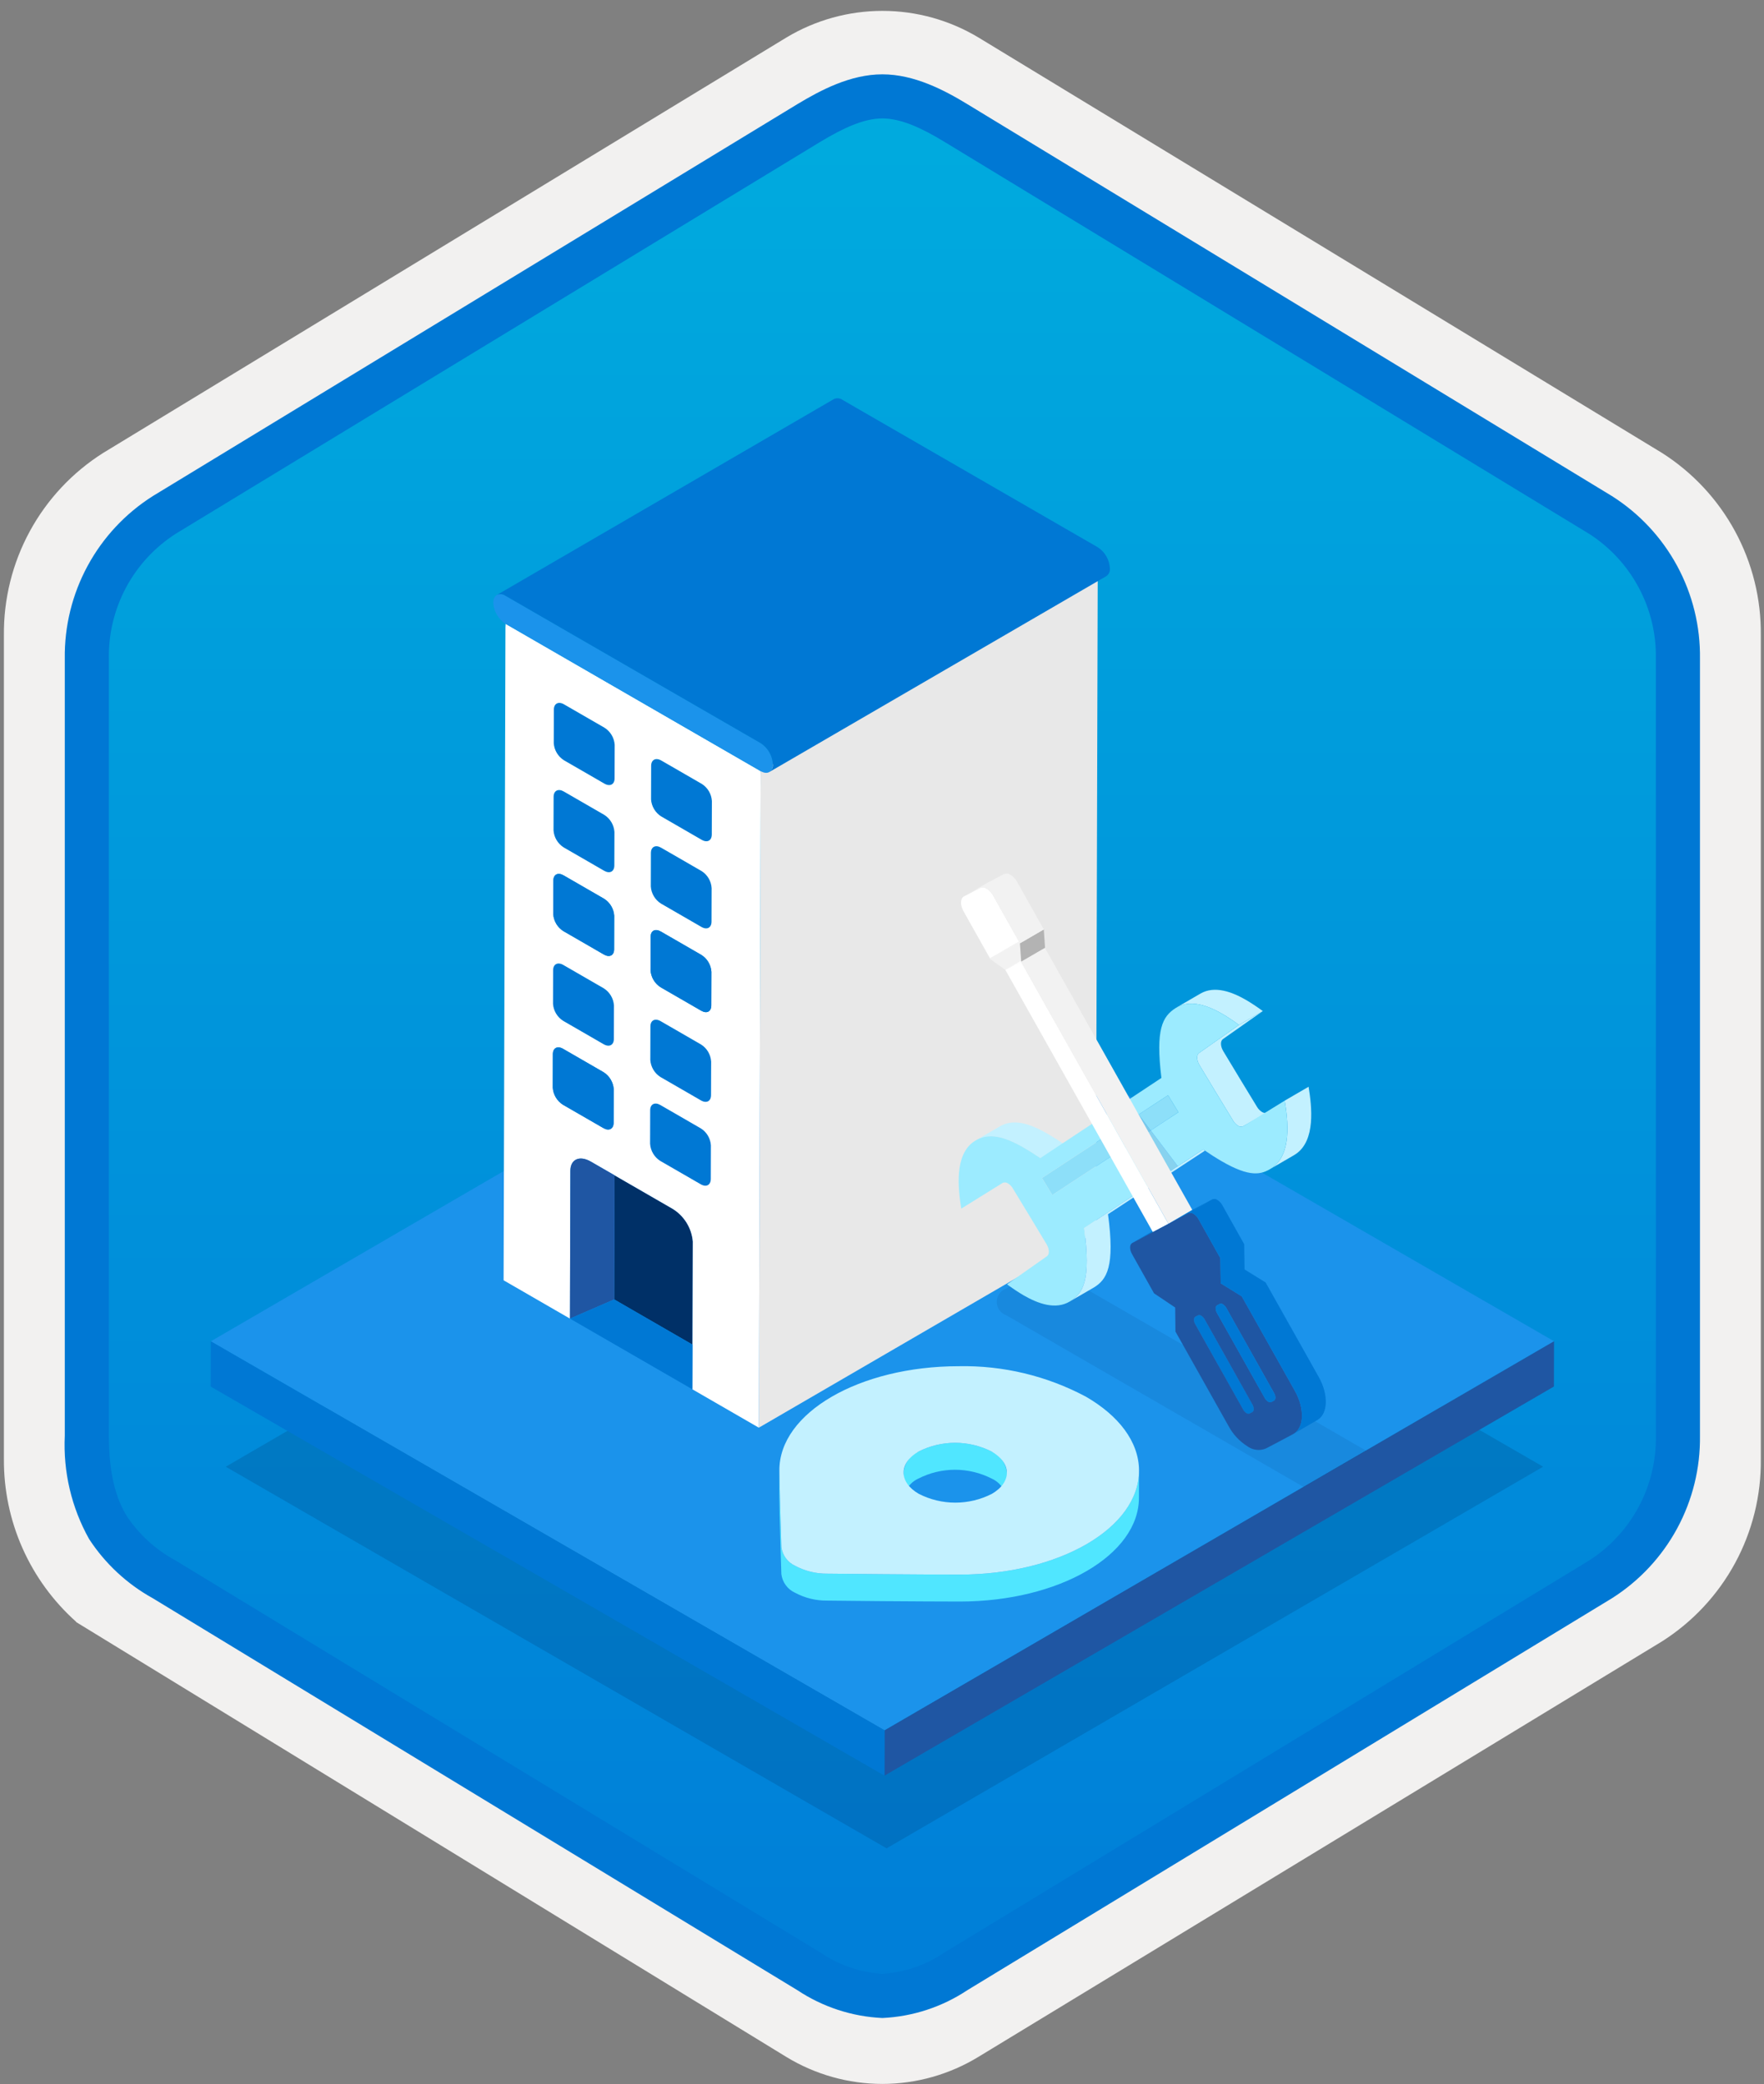 <svg width="160" height="189" viewBox="0 0 160 189" fill="none" xmlns="http://www.w3.org/2000/svg">
<rect x="0" y="0" width="160" height="189" fill="#808080" stroke="none"/>
<g clip-path="url(#clip0_1023_1351)">
<path d="M80.033 188.986C83.115 188.981 86.135 188.127 88.764 186.52L150.739 148.86C153.52 147.096 155.804 144.651 157.375 141.757C158.945 138.862 159.749 135.615 159.711 132.322V57.607C159.747 54.315 158.942 51.068 157.372 48.173C155.802 45.279 153.519 42.834 150.739 41.069L88.764 3.409C86.13 1.824 83.115 0.986 80.041 0.986C76.967 0.986 73.952 1.824 71.318 3.409L9.343 41.084C6.56 42.847 4.273 45.291 2.7 48.185C1.127 51.08 0.32 54.328 0.355 57.622V132.322C0.337 135.105 0.912 137.861 2.041 140.404C3.171 142.948 4.83 145.222 6.907 147.075V147.101L71.318 186.535C73.944 188.135 76.959 188.983 80.033 188.986V188.986ZM80.681 7.939C82.633 7.939 85.11 9.151 86.82 10.195L147.577 47.39C151.329 49.675 153.445 56.271 153.445 61.022L152.813 132.322C152.813 137.073 149.614 141.341 145.861 143.626L85.466 180.007C82.031 182.095 79.241 182.095 75.806 180.007L14.598 143.535C10.846 141.251 7.827 137.058 7.827 132.322V58.674C7.86 56.309 8.469 53.988 9.602 51.911C10.734 49.834 12.356 48.066 14.327 46.758L74.903 10.195C76.613 9.151 78.729 7.939 80.681 7.939Z" fill="#F2F1F0"/>
<path fill-rule="evenodd" clip-rule="evenodd" d="M87.932 11.519C85.561 10.046 82.825 9.265 80.034 9.265C77.242 9.265 74.506 10.046 72.135 11.519L16.001 45.85C13.475 47.462 11.402 49.693 9.98 52.33C8.558 54.968 7.834 57.925 7.876 60.921V129.024C7.836 132.02 8.561 134.976 9.983 137.613C11.405 140.25 13.476 142.481 16.001 144.094L72.135 178.425C74.506 179.899 77.242 180.68 80.034 180.68C82.825 180.68 85.561 179.899 87.932 178.425L144.066 144.094C146.591 142.481 148.663 140.25 150.085 137.613C151.507 134.976 152.232 132.02 152.192 129.024V60.921C152.23 57.925 151.504 54.969 150.082 52.332C148.66 49.696 146.59 47.465 144.066 45.85L87.932 11.519Z" fill="url(#paint0_linear_1023_1351)"/>
<path fill-rule="evenodd" clip-rule="evenodd" d="M80.034 10.741C81.717 10.741 83.6 11.606 85.666 12.864L144.132 48.407C146.024 49.62 147.573 51.297 148.634 53.278C149.694 55.259 150.231 57.479 150.192 59.725V130.204C150.231 132.451 149.694 134.67 148.634 136.651C147.573 138.632 146.024 140.309 144.132 141.522L85.668 177.064L85.666 177.065C83.996 178.204 82.051 178.875 80.034 179.008C78.016 178.875 76.071 178.204 74.401 177.065L74.4 177.064L15.938 141.524L15.936 141.523C14.147 140.559 12.622 139.172 11.494 137.483C10.517 135.88 9.876 133.665 9.876 130.204V59.725C9.837 57.479 10.373 55.259 11.434 53.278C12.495 51.297 14.044 49.62 15.935 48.407L74.392 12.87L74.396 12.867C76.48 11.614 78.34 10.741 80.034 10.741ZM87.746 9.448L146.21 44.989C148.689 46.559 150.723 48.738 152.121 51.318C153.518 53.897 154.231 56.792 154.192 59.725V130.204C154.231 133.138 153.518 136.032 152.121 138.612C150.723 141.192 148.688 143.371 146.21 144.941L87.745 180.482C85.451 182.007 82.786 182.88 80.034 183.008C77.282 182.88 74.616 182.007 72.322 180.482H72.321L13.857 144.94L13.855 144.939C11.52 143.646 9.536 141.801 8.078 139.565C6.484 136.712 5.721 133.469 5.876 130.204V59.725C5.837 56.792 6.55 53.897 7.947 51.317C9.344 48.737 11.379 46.559 13.858 44.989L72.322 9.447L72.33 9.442C74.421 8.185 77.129 6.741 80.034 6.741C82.92 6.741 85.637 8.164 87.746 9.448V9.448Z" fill="#0078D4"/>
<g opacity="0.2">
<path d="M139.965 133.012L80.415 167.619L20.476 133.013L80.026 98.406L139.965 133.012Z" fill="#003067"/>
</g>
<path d="M140.956 121.635L80.233 156.923L19.122 121.64L79.844 86.352L140.956 121.635Z" fill="#1B93EB"/>
<path d="M140.956 121.635L140.944 125.741L80.222 161.029L80.233 156.923L140.956 121.635Z" fill="#1F56A3"/>
<path d="M80.234 156.923L80.222 161.029L19.11 125.746L19.122 121.64L80.234 156.923Z" fill="#0078D4"/>
<path opacity="0.1" d="M118.258 134.857L91.281 119.281C91.027 119.195 90.807 119.032 90.65 118.815C90.494 118.598 90.409 118.337 90.409 118.069C90.408 117.802 90.491 117.54 90.646 117.322C90.801 117.104 91.02 116.939 91.273 116.852L92.757 115.989C93.406 115.658 94.124 115.486 94.851 115.486C95.579 115.486 96.297 115.658 96.945 115.989L123.922 131.565L118.258 134.857Z" fill="#003067"/>
<path d="M68.998 69.924L99.567 52.497L99.4 111.707L68.829 129.472L68.998 69.924Z" fill="#E8E8E8"/>
<path d="M60.998 109.62L55.743 106.586L55.711 117.842L62.813 121.942L62.839 112.596C62.788 111.99 62.595 111.405 62.275 110.888C61.955 110.371 61.518 109.936 60.998 109.62V109.62Z" fill="#003067"/>
<path d="M54.768 89.629C55.032 89.797 55.254 90.025 55.413 90.295C55.573 90.564 55.667 90.868 55.688 91.18L55.679 94.225C55.678 94.776 55.261 94.993 54.753 94.699L51.08 92.578C50.816 92.412 50.596 92.185 50.436 91.918C50.276 91.65 50.181 91.349 50.159 91.038L50.168 87.993C50.169 87.431 50.586 87.215 51.094 87.508L54.768 89.629Z" fill="#0078D4"/>
<path d="M63.571 102.33C63.833 102.496 64.052 102.721 64.21 102.988C64.369 103.255 64.462 103.555 64.482 103.865L64.474 106.909C64.472 107.471 64.064 107.693 63.557 107.4L59.883 105.279C59.618 105.111 59.397 104.883 59.237 104.613C59.077 104.344 58.983 104.04 58.962 103.728L58.971 100.683C58.973 100.132 59.389 99.915 59.897 100.209L63.571 102.33Z" fill="#0078D4"/>
<path d="M63.593 94.724C63.856 94.892 64.076 95.119 64.234 95.388C64.393 95.656 64.485 95.959 64.504 96.27L64.495 99.314C64.494 99.866 64.086 100.088 63.578 99.794L59.904 97.673C59.641 97.507 59.421 97.28 59.261 97.013C59.101 96.745 59.006 96.444 58.984 96.133L58.993 93.088C58.994 92.526 59.411 92.31 59.919 92.603L63.593 94.724Z" fill="#0078D4"/>
<path d="M54.812 73.899C55.077 74.067 55.298 74.295 55.458 74.564C55.618 74.834 55.712 75.137 55.733 75.45L55.724 78.484C55.722 79.046 55.306 79.262 54.798 78.969L51.124 76.848C50.859 76.68 50.638 76.452 50.478 76.182C50.319 75.913 50.224 75.609 50.204 75.296L50.212 72.263C50.214 71.701 50.631 71.484 51.139 71.777L54.812 73.899Z" fill="#0078D4"/>
<path d="M54.835 65.996C55.099 66.164 55.321 66.392 55.48 66.662C55.64 66.931 55.734 67.235 55.755 67.547L55.746 70.592C55.745 71.143 55.328 71.36 54.821 71.066L51.147 68.945C50.883 68.778 50.663 68.552 50.503 68.285C50.343 68.017 50.248 67.716 50.226 67.405L50.235 64.36C50.236 63.798 50.653 63.582 51.161 63.875L54.835 65.996Z" fill="#0078D4"/>
<path d="M63.637 78.994C63.901 79.161 64.121 79.388 64.279 79.657C64.437 79.926 64.53 80.228 64.548 80.54L64.54 83.573C64.538 84.135 64.131 84.357 63.623 84.064L59.949 81.943C59.684 81.775 59.463 81.547 59.303 81.277C59.144 81.008 59.049 80.704 59.029 80.391L59.037 77.358C59.039 76.796 59.456 76.579 59.963 76.873L63.637 78.994Z" fill="#0078D4"/>
<path d="M63.66 71.091C63.923 71.259 64.143 71.486 64.301 71.755C64.46 72.023 64.552 72.326 64.571 72.637L64.562 75.681C64.561 76.233 64.153 76.455 63.645 76.162L59.971 74.04C59.708 73.874 59.488 73.647 59.328 73.38C59.168 73.112 59.073 72.811 59.051 72.5L59.06 69.455C59.061 68.893 59.478 68.677 59.986 68.97L63.66 71.091Z" fill="#0078D4"/>
<path d="M68.981 69.924C68.992 70.037 68.997 70.15 68.997 70.263L68.829 129.473L62.801 125.993L62.84 112.596C62.788 111.99 62.595 111.405 62.275 110.888C61.955 110.371 61.518 109.936 60.999 109.62L53.595 105.346C52.571 104.754 51.737 105.123 51.734 106.184L51.696 119.581L45.678 116.106L45.846 56.896C45.846 56.79 45.852 56.683 45.864 56.578L68.981 69.924ZM55.746 70.592L55.755 67.547C55.734 67.235 55.641 66.931 55.481 66.662C55.321 66.392 55.099 66.164 54.835 65.996L51.161 63.875C50.653 63.582 50.236 63.798 50.235 64.36L50.226 67.405C50.248 67.716 50.343 68.017 50.503 68.284C50.663 68.552 50.883 68.778 51.147 68.945L54.821 71.066C55.328 71.359 55.745 71.143 55.746 70.592M55.679 94.225L55.688 91.18C55.668 90.868 55.574 90.564 55.414 90.295C55.254 90.025 55.032 89.797 54.768 89.629L51.094 87.508C50.586 87.215 50.169 87.431 50.168 87.993L50.159 91.038C50.181 91.349 50.276 91.65 50.436 91.918C50.596 92.185 50.816 92.412 51.08 92.578L54.754 94.7C55.261 94.993 55.678 94.776 55.679 94.225M55.658 101.82L55.667 98.775C55.645 98.464 55.55 98.163 55.39 97.895C55.23 97.628 55.01 97.401 54.746 97.235L51.072 95.113C50.565 94.82 50.148 95.037 50.146 95.588L50.138 98.632C50.158 98.945 50.252 99.249 50.412 99.518C50.572 99.788 50.793 100.016 51.058 100.184L54.732 102.305C55.24 102.598 55.656 102.382 55.658 101.82M55.724 78.484L55.733 75.45C55.712 75.137 55.618 74.834 55.458 74.564C55.298 74.295 55.077 74.067 54.812 73.899L51.139 71.778C50.631 71.484 50.214 71.701 50.212 72.263L50.204 75.296C50.224 75.609 50.319 75.913 50.478 76.182C50.638 76.452 50.859 76.68 51.124 76.848L54.798 78.969C55.306 79.262 55.722 79.046 55.724 78.484M64.562 75.682L64.571 72.637C64.552 72.326 64.46 72.023 64.301 71.755C64.143 71.486 63.923 71.259 63.66 71.091L59.986 68.97C59.478 68.677 59.061 68.893 59.06 69.456L59.051 72.5C59.073 72.811 59.168 73.112 59.328 73.38C59.488 73.647 59.708 73.874 59.971 74.04L63.645 76.162C64.153 76.455 64.561 76.233 64.562 75.682ZM64.495 99.315L64.504 96.27C64.485 95.959 64.393 95.656 64.234 95.388C64.076 95.119 63.856 94.892 63.593 94.724L59.919 92.603C59.411 92.31 58.994 92.526 58.993 93.088L58.984 96.133C59.006 96.444 59.101 96.745 59.261 97.013C59.421 97.28 59.641 97.507 59.904 97.673L63.578 99.795C64.086 100.088 64.494 99.866 64.495 99.315M64.474 106.909L64.482 103.865C64.462 103.556 64.369 103.255 64.211 102.988C64.052 102.722 63.833 102.496 63.571 102.33L59.897 100.209C59.39 99.915 58.973 100.132 58.971 100.683L58.963 103.728C58.983 104.04 59.077 104.344 59.237 104.613C59.397 104.883 59.618 105.111 59.883 105.279L63.557 107.4C64.065 107.693 64.472 107.472 64.474 106.909M64.54 83.573L64.548 80.54C64.53 80.228 64.437 79.926 64.279 79.657C64.121 79.388 63.901 79.161 63.637 78.994L59.963 76.873C59.456 76.579 59.039 76.796 59.037 77.358L59.029 80.392C59.049 80.704 59.144 81.008 59.303 81.277C59.463 81.547 59.684 81.775 59.949 81.943L63.623 84.064C64.131 84.357 64.538 84.135 64.54 83.573ZM55.703 86.089L55.711 83.045C55.69 82.733 55.596 82.431 55.436 82.164C55.276 81.896 55.055 81.67 54.791 81.504L51.117 79.383C50.609 79.09 50.193 79.295 50.191 79.858L50.182 82.902C50.203 83.213 50.297 83.515 50.457 83.783C50.617 84.051 50.838 84.277 51.102 84.442L54.776 86.564C55.284 86.857 55.701 86.651 55.703 86.089ZM64.518 91.179L64.527 88.134C64.508 87.825 64.415 87.524 64.257 87.257C64.099 86.99 63.879 86.764 63.616 86.599L59.942 84.478C59.434 84.185 59.017 84.391 59.016 84.953L59.007 87.997C59.028 88.308 59.122 88.61 59.282 88.878C59.442 89.146 59.663 89.372 59.928 89.538L63.602 91.659C64.109 91.952 64.517 91.741 64.518 91.179" fill="white"/>
<path d="M54.746 97.235C55.01 97.401 55.23 97.628 55.39 97.895C55.55 98.163 55.645 98.464 55.667 98.775L55.658 101.82C55.656 102.382 55.24 102.598 54.732 102.305L51.058 100.184C50.793 100.016 50.572 99.788 50.412 99.518C50.252 99.249 50.158 98.945 50.138 98.632L50.146 95.588C50.148 95.037 50.565 94.82 51.072 95.113L54.746 97.235Z" fill="#0078D4"/>
<path d="M54.791 81.504C55.055 81.67 55.276 81.896 55.436 82.164C55.596 82.431 55.69 82.733 55.711 83.045L55.703 86.089C55.701 86.651 55.284 86.857 54.776 86.564L51.102 84.442C50.838 84.277 50.617 84.051 50.457 83.783C50.297 83.515 50.203 83.213 50.182 82.902L50.191 79.858C50.193 79.295 50.609 79.09 51.117 79.383L54.791 81.504Z" fill="#0078D4"/>
<path d="M63.616 86.599C63.879 86.764 64.099 86.99 64.257 87.257C64.415 87.524 64.508 87.825 64.527 88.134L64.518 91.179C64.517 91.741 64.109 91.952 63.602 91.659L59.928 89.538C59.663 89.372 59.442 89.146 59.282 88.878C59.122 88.61 59.028 88.308 59.007 87.997L59.016 84.953C59.017 84.391 59.434 84.185 59.942 84.478L63.616 86.599Z" fill="#0078D4"/>
<path d="M55.743 106.586L53.595 105.346C52.571 104.754 51.737 105.123 51.734 106.184L51.696 119.581L55.711 117.842L55.743 106.586Z" fill="#1F56A3"/>
<path d="M62.801 125.992L62.812 121.942L55.712 117.842L51.697 119.581L62.801 125.992Z" fill="#0078D4"/>
<path d="M69.005 67.399C69.325 67.608 69.591 67.89 69.782 68.221C69.972 68.553 70.081 68.924 70.1 69.306C70.098 70.006 69.607 70.286 68.998 69.934L45.864 56.578C45.539 56.371 45.267 56.09 45.072 55.757C44.877 55.425 44.764 55.05 44.742 54.666C44.744 53.966 45.244 53.681 45.854 54.032L69.005 67.399Z" fill="#1B93EB"/>
<path d="M99.576 49.633L76.424 36.267C76.311 36.185 76.179 36.135 76.041 36.122C75.902 36.108 75.763 36.133 75.637 36.191L45.066 53.957C45.192 53.898 45.332 53.874 45.47 53.887C45.609 53.901 45.741 53.951 45.854 54.032L69.005 67.399C69.325 67.608 69.591 67.89 69.781 68.221C69.972 68.553 70.081 68.924 70.1 69.306C70.114 69.442 70.092 69.578 70.036 69.702C69.98 69.826 69.892 69.933 69.781 70.012L100.351 52.247C100.462 52.168 100.55 52.061 100.606 51.937C100.662 51.813 100.685 51.676 100.671 51.541C100.651 51.159 100.542 50.787 100.352 50.456C100.162 50.124 99.896 49.842 99.576 49.633Z" fill="#0078D4"/>
<path d="M88.527 103.405L90.69 102.147C91.919 101.434 93.348 101.854 95.036 102.829C95.51 103.102 96.005 103.42 96.522 103.768L94.358 105.027C93.842 104.677 93.346 104.359 92.872 104.086C91.185 103.111 89.755 102.691 88.527 103.405Z" fill="#C3F1FF"/>
<path d="M94.51 106.829L101.709 102.104L102.597 103.683L95.448 108.374L94.51 106.829Z" fill="#8DDFF9"/>
<path d="M102.596 103.683L104.596 107.237L98.335 111.373C98.97 116.103 98.25 117.301 97.031 118.03C95.749 118.799 94.168 118.234 92.855 117.476C92.333 117.168 91.828 116.833 91.341 116.471L94.961 113.925C95.207 113.75 95.189 113.267 94.925 112.832L93.401 110.305L91.876 107.789C91.768 107.598 91.614 107.437 91.427 107.321C91.358 107.272 91.277 107.241 91.192 107.233C91.108 107.226 91.023 107.24 90.945 107.274L87.189 109.607C86.909 107.832 86.525 104.723 88.374 103.5C89.637 102.657 91.114 103.072 92.872 104.086C93.347 104.36 93.842 104.678 94.358 105.026L100.911 100.687L101.708 102.104L94.51 106.829L95.448 108.374L102.596 103.683Z" fill="#9CEBFF"/>
<path d="M102.295 99.773L103.278 101.074L103.051 101.224L102.251 99.802L102.295 99.773Z" fill="#87D2EF"/>
<path d="M103.278 101.074L104.373 102.516L103.939 102.801L103.051 101.224L103.278 101.074Z" fill="#7AC8EA"/>
<path d="M104.372 102.516L106.831 105.761L105.936 106.352L103.939 102.801L104.372 102.516Z" fill="#87D2EF"/>
<path d="M105.948 99.321L106.885 100.866L104.372 102.516L103.278 101.074L105.948 99.321Z" fill="#8DDFF9"/>
<path d="M106.725 91.361L108.888 90.104C110.155 89.368 111.72 89.931 113.02 90.683C113.544 90.992 114.051 91.328 114.54 91.691L112.376 92.948C111.888 92.585 111.38 92.249 110.856 91.94C109.556 91.19 107.992 90.625 106.725 91.361Z" fill="#C3F1FF"/>
<path d="M114.463 100.84C114.278 100.725 114.124 100.566 114.015 100.378L112.481 97.857L110.956 95.329C110.693 94.894 110.674 94.411 110.92 94.236L114.54 91.69L112.376 92.948L108.756 95.495C108.511 95.668 108.529 96.153 108.793 96.586L110.317 99.114L111.851 101.635C111.961 101.823 112.114 101.982 112.299 102.097C112.365 102.144 112.442 102.173 112.522 102.181C112.603 102.189 112.684 102.175 112.757 102.142L114.921 100.885C114.847 100.918 114.766 100.932 114.686 100.924C114.605 100.916 114.529 100.887 114.463 100.84V100.84Z" fill="#C3F1FF"/>
<path d="M109.135 104.24L98.336 111.371C98.97 116.103 98.25 117.301 97.031 118.029L99.195 116.772C100.414 116.044 101.134 114.846 100.5 110.114L109.293 104.349L109.135 104.24Z" fill="#C3F1FF"/>
<path d="M118.693 98.554L116.529 99.813C116.819 101.593 117.193 104.695 115.353 105.924C115.287 105.968 115.219 106.01 115.151 106.05L117.315 104.793C117.383 104.752 117.451 104.71 117.517 104.667C119.356 103.438 118.982 100.336 118.693 98.554Z" fill="#C3F1FF"/>
<path d="M116.529 99.813C116.818 101.593 117.192 104.695 115.353 105.924C114.408 106.548 113.361 106.782 110.817 105.312C110.317 105.024 109.76 104.669 109.134 104.24L106.832 105.761L104.373 102.516L106.886 100.866L105.948 99.321L103.279 101.072L102.294 99.773L105.344 97.754C104.797 93.321 105.448 92.196 106.599 91.44C107.887 90.587 109.513 91.164 110.856 91.94C111.38 92.249 111.888 92.585 112.376 92.948L108.757 95.495C108.511 95.668 108.529 96.153 108.793 96.586L110.317 99.114L111.851 101.635C111.96 101.823 112.114 101.982 112.299 102.097C112.367 102.147 112.447 102.176 112.53 102.182C112.614 102.189 112.698 102.172 112.772 102.133L116.529 99.813Z" fill="#9CEBFF"/>
<path d="M92.472 85.473L92.511 85.54L92.624 87.207L91.208 87.969L89.847 87.002L89.788 86.901L92.472 85.473Z" fill="#F2F2F2"/>
<path d="M89.49 80.588C89.738 80.742 89.941 80.958 90.079 81.214L92.511 85.54L92.472 85.473L89.79 86.9L87.395 82.642C87.083 82.079 87.094 81.487 87.419 81.302L88.913 80.519C89.008 80.481 89.11 80.468 89.21 80.48C89.311 80.492 89.407 80.529 89.49 80.588H89.49Z" fill="white"/>
<path d="M102.691 112.727L104.855 111.47L104.867 111.463L102.703 112.721L102.691 112.727Z" fill="#0078D4"/>
<path d="M102.703 112.721L104.866 111.463L106.731 110.477L104.567 111.734L102.703 112.721Z" fill="#0078D4"/>
<path d="M104.567 111.734L106.73 110.477L107.344 110.152L105.18 111.41L104.567 111.734Z" fill="#0078D4"/>
<path d="M92.61 87.215L99.57 99.587L99.691 99.802L100.49 101.224L101.378 102.801L103.376 106.352L103.447 106.478L105.983 110.984L105.18 111.41L104.567 111.734L102.037 107.237L100.036 103.683L99.148 102.104L98.352 100.689L91.189 87.958L92.61 87.215Z" fill="white"/>
<path d="M105.611 105.221L105.54 105.095L103.542 101.544L102.654 99.965L101.854 98.544L101.735 98.33L94.774 85.958L92.61 87.215L99.57 99.587L99.691 99.802L100.491 101.224L101.379 102.801L103.377 106.352L103.448 106.478L105.983 110.984L108.146 109.727L105.611 105.221Z" fill="#F2F2F2"/>
<path d="M91.189 87.958L93.353 86.7L94.773 85.958L92.61 87.215L91.189 87.958Z" fill="white"/>
<path d="M92.512 85.54L94.675 84.283L94.788 85.95L92.625 87.207L92.512 85.54Z" fill="#B3B3B3"/>
<path d="M89.788 86.901L91.952 85.644L94.636 84.215L92.472 85.473L89.788 86.901Z" fill="#F2F2F2"/>
<path d="M92.472 85.473L94.636 84.215L94.675 84.283L92.512 85.54L92.472 85.473Z" fill="#F2F2F2"/>
<path d="M92.243 79.957C92.104 79.7 91.901 79.484 91.653 79.33C91.571 79.272 91.475 79.235 91.374 79.223C91.273 79.211 91.171 79.224 91.077 79.261L89.582 80.045L87.419 81.302L88.913 80.519C89.007 80.481 89.109 80.468 89.21 80.48C89.311 80.492 89.407 80.529 89.49 80.588C89.737 80.742 89.941 80.958 90.079 81.214L92.511 85.54L94.675 84.283L92.243 79.957Z" fill="#F2F2F2"/>
<path d="M105.983 110.984L108.147 109.727L109.949 108.769L107.785 110.026L105.983 110.984Z" fill="#0078D4"/>
<path d="M108.967 119.325C109.089 119.405 109.19 119.514 109.26 119.642L113.607 127.386C113.763 127.667 113.762 127.972 113.585 128.061L113.349 128.185C113.301 128.205 113.249 128.212 113.197 128.206C113.146 128.199 113.097 128.18 113.055 128.149C112.931 128.072 112.83 127.963 112.761 127.834L108.415 120.09C108.249 119.802 108.259 119.504 108.427 119.41L108.662 119.286C108.712 119.265 108.766 119.258 108.82 119.265C108.873 119.273 108.923 119.294 108.967 119.325V119.325Z" fill="#0078D4"/>
<path d="M117.448 126.129C118.367 127.764 118.293 129.527 117.28 130.059L116.032 130.725L114.832 131.353C114.562 131.469 114.266 131.514 113.973 131.482C113.681 131.45 113.401 131.343 113.162 131.172C112.434 130.717 111.837 130.079 111.432 129.322L106.617 120.755L106.593 118.575L104.673 117.287L102.68 113.733C102.436 113.31 102.447 112.855 102.703 112.721L104.567 111.734L105.18 111.41L105.983 110.984L107.786 110.026C107.861 109.994 107.944 109.981 108.026 109.989C108.108 109.998 108.187 110.027 108.254 110.075C108.439 110.19 108.592 110.351 108.697 110.541L110.69 114.095L110.723 116.38L112.633 117.563L117.448 126.129ZM115.551 127.019C115.719 126.924 115.729 126.625 115.563 126.338L111.227 118.611C111.153 118.478 111.047 118.365 110.919 118.284C110.877 118.253 110.829 118.235 110.778 118.231C110.727 118.226 110.676 118.234 110.629 118.255L110.393 118.378C110.349 118.406 110.314 118.446 110.291 118.492C110.269 118.539 110.259 118.591 110.264 118.642C110.269 118.789 110.309 118.932 110.381 119.06L114.718 126.786C114.788 126.914 114.888 127.023 115.011 127.102C115.054 127.134 115.105 127.155 115.158 127.163C115.211 127.169 115.265 127.163 115.315 127.143L115.551 127.019ZM113.585 128.061C113.762 127.972 113.763 127.667 113.607 127.385L109.26 119.642C109.19 119.514 109.089 119.405 108.967 119.325C108.923 119.294 108.873 119.273 108.82 119.265C108.767 119.258 108.712 119.265 108.663 119.286L108.427 119.408C108.259 119.504 108.249 119.802 108.415 120.09L112.761 127.834C112.83 127.963 112.931 128.071 113.055 128.149C113.097 128.18 113.146 128.199 113.197 128.206C113.249 128.212 113.301 128.205 113.349 128.185L113.585 128.061" fill="#1F56A3"/>
<path d="M110.918 118.284C111.047 118.365 111.153 118.478 111.226 118.612L115.563 126.338C115.729 126.625 115.718 126.924 115.551 127.019L115.315 127.143C115.265 127.163 115.211 127.169 115.158 127.163C115.104 127.156 115.054 127.135 115.011 127.102C114.888 127.023 114.787 126.914 114.717 126.786L110.381 119.06C110.309 118.932 110.269 118.789 110.264 118.642C110.259 118.591 110.268 118.539 110.291 118.492C110.314 118.446 110.349 118.406 110.392 118.378L110.628 118.255C110.675 118.234 110.726 118.226 110.777 118.231C110.828 118.236 110.877 118.254 110.918 118.284L110.918 118.284Z" fill="#0078D4"/>
<path d="M119.612 124.872L114.797 116.305L112.886 115.123L112.853 112.836L110.861 109.284C110.756 109.093 110.603 108.932 110.418 108.818C110.35 108.77 110.272 108.741 110.19 108.732C110.108 108.724 110.025 108.736 109.949 108.769L107.786 110.026C107.861 109.994 107.944 109.981 108.026 109.989C108.108 109.998 108.187 110.027 108.254 110.075C108.439 110.19 108.591 110.351 108.697 110.541L110.69 114.095L110.722 116.38L112.633 117.563L117.449 126.129C118.352 127.738 118.295 129.471 117.328 130.033L119.492 128.776C120.459 128.214 120.516 126.481 119.612 124.872Z" fill="#0078D4"/>
<path d="M83.308 134.085C84.334 133.561 85.471 133.288 86.623 133.288C87.776 133.288 88.912 133.561 89.939 134.085C90.32 134.254 90.648 134.522 90.891 134.861C91.134 135.2 91.281 135.598 91.319 136.013L91.326 133.568C91.288 133.153 91.141 132.755 90.898 132.416C90.656 132.077 90.327 131.808 89.946 131.639C88.919 131.116 87.783 130.843 86.63 130.843C85.478 130.843 84.341 131.116 83.314 131.639C82.94 131.808 82.617 132.073 82.379 132.407C82.14 132.741 81.994 133.132 81.956 133.541L81.949 135.987C81.987 135.578 82.133 135.186 82.372 134.852C82.61 134.518 82.933 134.253 83.308 134.085V134.085Z" fill="#50E6FF"/>
<path d="M87.055 142.794L83.931 142.783C81.633 142.771 78.668 142.747 75.034 142.709C74.018 142.721 73.016 142.476 72.121 141.997C71.787 141.845 71.498 141.61 71.28 141.314C71.062 141.019 70.924 140.673 70.877 140.309L70.72 135.03C70.704 134.36 70.701 133.799 70.692 133.346L70.685 135.791C70.694 136.245 70.697 136.805 70.713 137.476L70.87 142.755C70.917 143.118 71.055 143.464 71.273 143.76C71.491 144.055 71.78 144.29 72.114 144.442C73.009 144.921 74.011 145.166 75.027 145.154C78.661 145.195 81.626 145.219 83.924 145.228L87.049 145.239C96.06 145.239 103.335 141.011 103.306 135.791L103.313 133.346C103.343 138.565 96.067 142.794 87.055 142.794Z" fill="#50E6FF"/>
<path d="M103.313 133.346C103.343 138.565 96.067 142.794 87.056 142.794L83.931 142.783C81.633 142.771 78.668 142.747 75.034 142.709C74.018 142.721 73.016 142.476 72.121 141.997C71.787 141.845 71.498 141.61 71.28 141.314C71.062 141.019 70.924 140.673 70.877 140.309L70.72 135.03C70.704 134.36 70.701 133.799 70.692 133.346C70.669 128.13 77.944 123.902 86.949 123.898C90.973 123.817 94.949 124.769 98.499 126.664C101.46 128.374 103.298 130.736 103.313 133.346ZM83.343 135.476C84.368 135.998 85.501 136.27 86.652 136.27C87.802 136.27 88.936 135.998 89.961 135.476C91.788 134.415 91.778 132.697 89.946 131.639C88.919 131.116 87.783 130.843 86.63 130.843C85.478 130.843 84.341 131.116 83.314 131.639C81.494 132.697 81.504 134.415 83.343 135.476" fill="#C3F1FF"/>
</g>
<defs>
<linearGradient id="paint0_linear_1023_1351" x1="80.034" y1="9.265" x2="80.034" y2="180.68" gradientUnits="userSpaceOnUse">
<stop stop-color="#00ABDE"/>
<stop offset="1" stop-color="#007ED8"/>
</linearGradient>
<clipPath id="clip0_1023_1351">
<rect width="159.356" height="188" fill="white" transform="translate(0.355 0.986)"/>
</clipPath>
</defs>
</svg>

